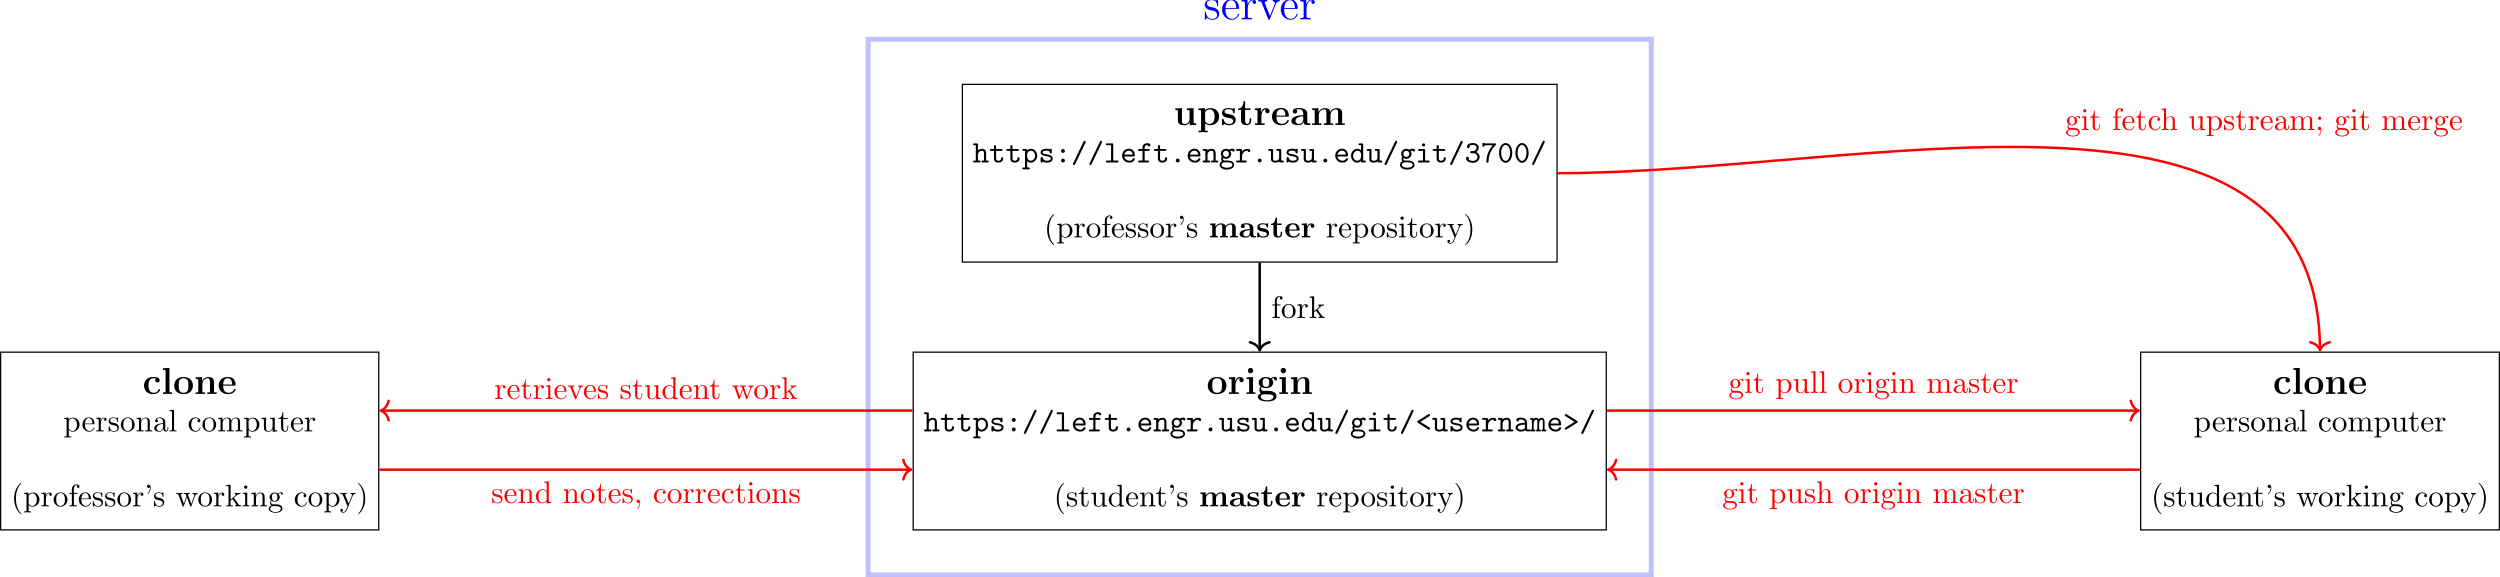 <?xml version='1.0' encoding='UTF-8'?>
<!-- This file was generated by dvisvgm 2.9.1 -->
<svg version='1.1' xmlns='http://www.w3.org/2000/svg' xmlns:xlink='http://www.w3.org/1999/xlink' width='1595.017pt' height='368.409pt' viewBox='-.009 -368.409 1595.017 368.409'>
<defs>
<path id='g0-101' d='M5.495-3.328C5.81-3.328 5.839-3.328 5.839-3.601C5.839-5.05 5.064-6.398 3.328-6.398C1.693-6.398 .43-4.921 .43-3.142C.43-1.248 1.894 .143 3.486 .143C5.193 .143 5.839-1.406 5.839-1.707C5.839-1.793 5.767-1.851 5.681-1.851C5.566-1.851 5.538-1.779 5.509-1.707C5.136-.502 4.175-.172 3.572-.172S1.521-.574 1.521-3.056V-3.328H5.495ZM1.535-3.601C1.65-5.853 2.912-6.111 3.314-6.111C4.849-6.111 4.935-4.089 4.949-3.601H1.535Z'/>
<path id='g0-114' d='M2.396-3.343C2.396-4.734 2.97-6.04 4.074-6.04C4.189-6.04 4.218-6.04 4.275-6.025C4.16-5.968 3.931-5.882 3.931-5.495C3.931-5.079 4.261-4.921 4.49-4.921C4.777-4.921 5.064-5.107 5.064-5.495C5.064-5.925 4.677-6.327 4.06-6.327C2.841-6.327 2.425-5.007 2.338-4.734H2.324V-6.327L.402-6.169V-5.753C1.377-5.753 1.492-5.652 1.492-4.949V-1.062C1.492-.416 1.334-.416 .402-.416V0C.803-.029 1.592-.029 2.023-.029C2.41-.029 3.429-.029 3.759 0V-.416H3.472C2.425-.416 2.396-.574 2.396-1.09V-3.343Z'/>
<path id='g0-115' d='M4.706-6.068C4.706-6.327 4.706-6.398 4.562-6.398C4.447-6.398 4.175-6.083 4.074-5.954C3.63-6.312 3.185-6.398 2.726-6.398C.99-6.398 .473-5.452 .473-4.663C.473-4.505 .473-4.003 1.019-3.5C1.478-3.099 1.965-2.998 2.625-2.869C3.414-2.711 3.601-2.668 3.96-2.381C4.218-2.166 4.404-1.851 4.404-1.449C4.404-.832 4.046-.143 2.783-.143C1.836-.143 1.148-.689 .832-2.123C.775-2.381 .775-2.396 .76-2.41C.732-2.468 .674-2.468 .631-2.468C.473-2.468 .473-2.396 .473-2.138V-.187C.473 .072 .473 .143 .617 .143C.689 .143 .703 .129 .947-.172C1.019-.273 1.019-.301 1.234-.531C1.779 .143 2.554 .143 2.798 .143C4.304 .143 5.05-.689 5.05-1.822C5.05-2.597 4.576-3.056 4.447-3.185C3.931-3.63 3.544-3.716 2.597-3.888C2.166-3.974 1.119-4.175 1.119-5.036C1.119-5.48 1.42-6.14 2.711-6.14C4.275-6.14 4.361-4.806 4.39-4.361C4.404-4.246 4.505-4.246 4.548-4.246C4.706-4.246 4.706-4.318 4.706-4.576V-6.068Z'/>
<path id='g0-118' d='M5.853-4.82C5.982-5.136 6.226-5.753 7.144-5.767V-6.183C6.728-6.155 6.528-6.155 6.083-6.155C5.782-6.155 5.566-6.155 4.906-6.183V-5.767C5.509-5.738 5.581-5.308 5.581-5.15C5.581-5.021 5.552-4.949 5.48-4.777L4.017-1.076L2.41-5.122C2.338-5.322 2.324-5.322 2.324-5.394C2.324-5.767 2.869-5.767 3.127-5.767V-6.183C2.769-6.155 2.023-6.155 1.635-6.155C1.162-6.155 1.133-6.155 .258-6.183V-5.767C1.062-5.767 1.205-5.71 1.377-5.265L3.429-.129C3.5 .072 3.529 .143 3.701 .143C3.802 .143 3.888 .115 3.988-.129L5.853-4.82Z'/>
<path id='g3-97' d='M3.726-.767C3.726-.458 3.726 0 4.762 0H5.24C5.44 0 5.559 0 5.559-.239C5.559-.468 5.43-.468 5.3-.468C4.692-.478 4.692-.608 4.692-.837V-2.979C4.692-3.866 3.985-4.513 2.501-4.513C1.933-4.513 .717-4.473 .717-3.597C.717-3.158 1.066-2.969 1.335-2.969C1.644-2.969 1.963-3.178 1.963-3.597C1.963-3.895 1.773-4.065 1.743-4.085C2.022-4.144 2.341-4.154 2.461-4.154C3.208-4.154 3.557-3.736 3.557-2.979V-2.64C2.849-2.61 .319-2.521 .319-1.076C.319-.12 1.554 .06 2.242 .06C3.039 .06 3.507-.349 3.726-.767ZM3.557-2.331V-1.385C3.557-.428 2.64-.299 2.391-.299C1.883-.299 1.484-.648 1.484-1.086C1.484-2.162 3.059-2.301 3.557-2.331Z'/>
<path id='g3-101' d='M4.603-2.172C4.822-2.172 4.922-2.172 4.922-2.441C4.922-2.75 4.862-3.477 4.364-3.975C3.995-4.334 3.467-4.513 2.78-4.513C1.186-4.513 .319-3.487 .319-2.242C.319-.907 1.315 .06 2.919 .06C4.493 .06 4.922-.996 4.922-1.166C4.922-1.345 4.732-1.345 4.682-1.345C4.513-1.345 4.493-1.295 4.433-1.136C4.224-.658 3.656-.339 3.009-.339C1.604-.339 1.594-1.664 1.594-2.172H4.603ZM1.594-2.501C1.614-2.889 1.624-3.308 1.833-3.636C2.092-4.035 2.491-4.154 2.78-4.154C3.945-4.154 3.965-2.849 3.975-2.501H1.594Z'/>
<path id='g3-109' d='M1.136-3.547V-.468H.448V0C.727-.01 1.325-.03 1.704-.03C2.092-.03 2.68-.01 2.959 0V-.468H2.271V-2.55C2.271-3.636 3.138-4.125 3.756-4.125C4.095-4.125 4.314-3.925 4.314-3.158V-.468H3.626V0C3.905-.01 4.503-.03 4.882-.03C5.27-.03 5.858-.01 6.137 0V-.468H5.45V-2.55C5.45-3.636 6.316-4.125 6.934-4.125C7.273-4.125 7.492-3.925 7.492-3.158V-.468H6.804V0C7.083-.01 7.681-.03 8.06-.03C8.448-.03 9.036-.01 9.315 0V-.468H8.628V-3.049C8.628-4.075 8.12-4.483 7.093-4.483C6.187-4.483 5.669-3.985 5.41-3.527C5.21-4.453 4.294-4.483 3.915-4.483C3.049-4.483 2.481-4.035 2.162-3.407V-4.483L.448-4.403V-3.935C1.066-3.935 1.136-3.935 1.136-3.547Z'/>
<path id='g3-114' d='M2.022-3.357V-4.483L.369-4.403V-3.935C.986-3.935 1.056-3.935 1.056-3.547V-.468H.369V0C.717-.01 1.166-.03 1.624-.03C2.002-.03 2.64-.03 2.999 0V-.468H2.132V-2.212C2.132-2.909 2.381-4.125 3.377-4.125C3.367-4.115 3.188-3.955 3.188-3.666C3.188-3.258 3.507-3.059 3.796-3.059S4.403-3.268 4.403-3.666C4.403-4.194 3.866-4.483 3.347-4.483C2.65-4.483 2.252-3.985 2.022-3.357Z'/>
<path id='g3-115' d='M2.102-2.929C1.733-2.999 1.086-3.108 1.086-3.577C1.086-4.194 2.012-4.194 2.202-4.194C2.949-4.194 3.328-3.905 3.377-3.357C3.387-3.208 3.397-3.158 3.606-3.158C3.846-3.158 3.846-3.208 3.846-3.437V-4.234C3.846-4.423 3.846-4.513 3.666-4.513C3.626-4.513 3.606-4.513 3.218-4.324C2.959-4.453 2.61-4.513 2.212-4.513C1.913-4.513 .379-4.513 .379-3.208C.379-2.809 .578-2.54 .777-2.371C1.176-2.022 1.554-1.963 2.321-1.823C2.68-1.763 3.427-1.634 3.427-1.046C3.427-.299 2.511-.299 2.291-.299C1.235-.299 .976-1.026 .857-1.455C.807-1.594 .757-1.594 .618-1.594C.379-1.594 .379-1.534 .379-1.305V-.219C.379-.03 .379 .06 .558 .06C.628 .06 .648 .06 .857-.09C.867-.09 1.086-.239 1.116-.259C1.574 .06 2.092 .06 2.291 .06C2.6 .06 4.134 .06 4.134-1.395C4.134-1.823 3.935-2.172 3.587-2.451C3.198-2.74 2.879-2.8 2.102-2.929Z'/>
<path id='g3-116' d='M1.026-3.955V-1.225C1.026-.159 1.893 .06 2.6 .06C3.357 .06 3.806-.508 3.806-1.235V-1.763H3.337V-1.255C3.337-.578 3.019-.339 2.74-.339C2.162-.339 2.162-.976 2.162-1.205V-3.955H3.616V-4.423H2.162V-6.326H1.694C1.684-5.33 1.196-4.344 .209-4.314V-3.955H1.026Z'/>
<path id='g4-39' d='M2.052-5.868C2.052-6.466 1.813-6.914 1.385-6.914C1.036-6.914 .857-6.645 .857-6.386S1.026-5.858 1.385-5.858C1.584-5.858 1.724-5.958 1.783-6.017C1.793-6.037 1.803-6.047 1.813-6.047C1.833-6.047 1.833-5.908 1.833-5.868C1.833-5.549 1.763-4.832 1.136-4.214C1.016-4.095 1.016-4.075 1.016-4.045C1.016-3.975 1.066-3.935 1.116-3.935C1.225-3.935 2.052-4.692 2.052-5.868Z'/>
<path id='g4-40' d='M3.298 2.391C3.298 2.361 3.298 2.341 3.128 2.172C1.883 .917 1.564-.966 1.564-2.491C1.564-4.224 1.943-5.958 3.168-7.203C3.298-7.323 3.298-7.342 3.298-7.372C3.298-7.442 3.258-7.472 3.198-7.472C3.098-7.472 2.202-6.795 1.614-5.529C1.106-4.433 .986-3.328 .986-2.491C.986-1.714 1.096-.508 1.644 .618C2.242 1.843 3.098 2.491 3.198 2.491C3.258 2.491 3.298 2.461 3.298 2.391Z'/>
<path id='g4-41' d='M2.879-2.491C2.879-3.268 2.77-4.473 2.222-5.599C1.624-6.824 .767-7.472 .667-7.472C.608-7.472 .568-7.432 .568-7.372C.568-7.342 .568-7.323 .757-7.143C1.733-6.157 2.301-4.573 2.301-2.491C2.301-.787 1.933 .966 .697 2.222C.568 2.341 .568 2.361 .568 2.391C.568 2.451 .608 2.491 .667 2.491C.767 2.491 1.664 1.813 2.252 .548C2.76-.548 2.879-1.654 2.879-2.491Z'/>
<path id='g4-44' d='M2.022-.01C2.022-.648 1.783-1.056 1.385-1.056C1.036-1.056 .857-.787 .857-.528S1.026 0 1.385 0C1.544 0 1.664-.06 1.763-.139L1.783-.159C1.793-.159 1.803-.149 1.803-.01C1.803 .628 1.524 1.235 1.086 1.704C1.026 1.763 1.016 1.773 1.016 1.813C1.016 1.883 1.066 1.923 1.116 1.923C1.235 1.923 2.022 1.136 2.022-.01Z'/>
<path id='g4-59' d='M1.913-3.766C1.913-4.055 1.674-4.294 1.385-4.294S.857-4.055 .857-3.766S1.096-3.238 1.385-3.238S1.913-3.477 1.913-3.766ZM1.724-.11C1.724 .169 1.724 .946 1.086 1.684C1.016 1.763 1.016 1.783 1.016 1.813C1.016 1.883 1.066 1.923 1.116 1.923C1.225 1.923 1.943 1.126 1.943-.03C1.943-.319 1.923-1.056 1.385-1.056C1.036-1.056 .857-.787 .857-.528S1.026 0 1.385 0C1.435 0 1.455 0 1.465-.01C1.534-.02 1.644-.04 1.724-.11Z'/>
<path id='g4-97' d='M3.318-.757C3.357-.359 3.626 .06 4.095 .06C4.304 .06 4.912-.08 4.912-.887V-1.445H4.663V-.887C4.663-.309 4.413-.249 4.304-.249C3.975-.249 3.935-.697 3.935-.747V-2.74C3.935-3.158 3.935-3.547 3.577-3.915C3.188-4.304 2.69-4.463 2.212-4.463C1.395-4.463 .707-3.995 .707-3.337C.707-3.039 .907-2.869 1.166-2.869C1.445-2.869 1.624-3.068 1.624-3.328C1.624-3.447 1.574-3.776 1.116-3.786C1.385-4.134 1.873-4.244 2.192-4.244C2.68-4.244 3.248-3.856 3.248-2.969V-2.6C2.74-2.57 2.042-2.54 1.415-2.242C.667-1.903 .418-1.385 .418-.946C.418-.139 1.385 .11 2.012 .11C2.67 .11 3.128-.289 3.318-.757ZM3.248-2.391V-1.395C3.248-.448 2.531-.11 2.082-.11C1.594-.11 1.186-.458 1.186-.956C1.186-1.504 1.604-2.331 3.248-2.391Z'/>
<path id='g4-99' d='M1.166-2.172C1.166-3.796 1.983-4.214 2.511-4.214C2.6-4.214 3.228-4.204 3.577-3.846C3.168-3.816 3.108-3.517 3.108-3.387C3.108-3.128 3.288-2.929 3.567-2.929C3.826-2.929 4.025-3.098 4.025-3.397C4.025-4.075 3.268-4.463 2.501-4.463C1.255-4.463 .339-3.387 .339-2.152C.339-.877 1.325 .11 2.481 .11C3.816 .11 4.134-1.086 4.134-1.186S4.035-1.285 4.005-1.285C3.915-1.285 3.895-1.245 3.875-1.186C3.587-.259 2.939-.139 2.57-.139C2.042-.139 1.166-.568 1.166-2.172Z'/>
<path id='g4-100' d='M3.786-.548V.11L5.25 0V-.309C4.553-.309 4.473-.379 4.473-.867V-6.914L3.039-6.804V-6.496C3.736-6.496 3.816-6.426 3.816-5.938V-3.786C3.527-4.144 3.098-4.403 2.56-4.403C1.385-4.403 .339-3.427 .339-2.142C.339-.877 1.315 .11 2.451 .11C3.088 .11 3.537-.229 3.786-.548ZM3.786-3.218V-1.176C3.786-.996 3.786-.976 3.676-.807C3.377-.329 2.929-.11 2.501-.11C2.052-.11 1.694-.369 1.455-.747C1.196-1.156 1.166-1.724 1.166-2.132C1.166-2.501 1.186-3.098 1.474-3.547C1.684-3.856 2.062-4.184 2.6-4.184C2.949-4.184 3.367-4.035 3.676-3.587C3.786-3.417 3.786-3.397 3.786-3.218Z'/>
<path id='g4-101' d='M1.116-2.511C1.176-3.995 2.012-4.244 2.351-4.244C3.377-4.244 3.477-2.899 3.477-2.511H1.116ZM1.106-2.301H3.885C4.105-2.301 4.134-2.301 4.134-2.511C4.134-3.497 3.597-4.463 2.351-4.463C1.196-4.463 .279-3.437 .279-2.192C.279-.857 1.325 .11 2.471 .11C3.686 .11 4.134-.996 4.134-1.186C4.134-1.285 4.055-1.305 4.005-1.305C3.915-1.305 3.895-1.245 3.875-1.166C3.527-.139 2.63-.139 2.531-.139C2.032-.139 1.634-.438 1.405-.807C1.106-1.285 1.106-1.943 1.106-2.301Z'/>
<path id='g4-102' d='M1.743-4.294V-5.45C1.743-6.326 2.222-6.804 2.66-6.804C2.69-6.804 2.839-6.804 2.989-6.735C2.869-6.695 2.69-6.565 2.69-6.316C2.69-6.087 2.849-5.888 3.118-5.888C3.407-5.888 3.557-6.087 3.557-6.326C3.557-6.695 3.188-7.024 2.66-7.024C1.963-7.024 1.116-6.496 1.116-5.44V-4.294H.329V-3.985H1.116V-.757C1.116-.309 1.006-.309 .339-.309V0C.727-.01 1.196-.03 1.474-.03C1.873-.03 2.341-.03 2.74 0V-.309H2.531C1.793-.309 1.773-.418 1.773-.777V-3.985H2.909V-4.294H1.743Z'/>
<path id='g4-103' d='M2.212-1.714C1.345-1.714 1.345-2.71 1.345-2.939C1.345-3.208 1.355-3.527 1.504-3.776C1.584-3.895 1.813-4.174 2.212-4.174C3.078-4.174 3.078-3.178 3.078-2.949C3.078-2.68 3.068-2.361 2.919-2.112C2.839-1.993 2.61-1.714 2.212-1.714ZM1.056-1.325C1.056-1.365 1.056-1.594 1.225-1.793C1.614-1.514 2.022-1.484 2.212-1.484C3.138-1.484 3.826-2.172 3.826-2.939C3.826-3.308 3.666-3.676 3.417-3.905C3.776-4.244 4.134-4.294 4.314-4.294C4.334-4.294 4.384-4.294 4.413-4.284C4.304-4.244 4.254-4.134 4.254-4.015C4.254-3.846 4.384-3.726 4.543-3.726C4.643-3.726 4.832-3.796 4.832-4.025C4.832-4.194 4.712-4.513 4.324-4.513C4.125-4.513 3.686-4.453 3.268-4.045C2.849-4.374 2.431-4.403 2.212-4.403C1.285-4.403 .598-3.716 .598-2.949C.598-2.511 .817-2.132 1.066-1.923C.936-1.773 .757-1.445 .757-1.096C.757-.787 .887-.408 1.196-.209C.598-.04 .279 .389 .279 .787C.279 1.504 1.265 2.052 2.481 2.052C3.656 2.052 4.692 1.544 4.692 .767C4.692 .418 4.553-.09 4.045-.369C3.517-.648 2.939-.648 2.331-.648C2.082-.648 1.654-.648 1.584-.658C1.265-.697 1.056-1.006 1.056-1.325ZM2.491 1.823C1.484 1.823 .797 1.315 .797 .787C.797 .329 1.176-.04 1.614-.07H2.202C3.059-.07 4.174-.07 4.174 .787C4.174 1.325 3.467 1.823 2.491 1.823Z'/>
<path id='g4-104' d='M1.096-.757C1.096-.309 .986-.309 .319-.309V0C.667-.01 1.176-.03 1.445-.03C1.704-.03 2.222-.01 2.56 0V-.309C1.893-.309 1.783-.309 1.783-.757V-2.59C1.783-3.626 2.491-4.184 3.128-4.184C3.756-4.184 3.866-3.646 3.866-3.078V-.757C3.866-.309 3.756-.309 3.088-.309V0C3.437-.01 3.945-.03 4.214-.03C4.473-.03 4.991-.01 5.33 0V-.309C4.812-.309 4.563-.309 4.553-.608V-2.511C4.553-3.367 4.553-3.676 4.244-4.035C4.105-4.204 3.776-4.403 3.198-4.403C2.361-4.403 1.923-3.806 1.753-3.427V-6.914L.319-6.804V-6.496C1.016-6.496 1.096-6.426 1.096-5.938V-.757Z'/>
<path id='g4-105' d='M1.763-4.403L.369-4.294V-3.985C1.016-3.985 1.106-3.925 1.106-3.437V-.757C1.106-.309 .996-.309 .329-.309V0C.648-.01 1.186-.03 1.425-.03C1.773-.03 2.122-.01 2.461 0V-.309C1.803-.309 1.763-.359 1.763-.747V-4.403ZM1.803-6.137C1.803-6.456 1.554-6.665 1.275-6.665C.966-6.665 .747-6.396 .747-6.137C.747-5.868 .966-5.609 1.275-5.609C1.554-5.609 1.803-5.818 1.803-6.137Z'/>
<path id='g4-107' d='M1.056-.757C1.056-.309 .946-.309 .279-.309V0C.608-.01 1.076-.03 1.365-.03C1.664-.03 2.062-.02 2.461 0V-.309C1.793-.309 1.684-.309 1.684-.757V-1.783L2.321-2.331C3.088-1.275 3.507-.717 3.507-.538C3.507-.349 3.337-.309 3.148-.309V0C3.427-.01 4.015-.03 4.224-.03C4.513-.03 4.802-.02 5.091 0V-.309C4.722-.309 4.503-.309 4.125-.837L2.859-2.62C2.849-2.64 2.8-2.7 2.8-2.73C2.8-2.77 3.507-3.367 3.606-3.447C4.234-3.955 4.653-3.975 4.862-3.985V-4.294C4.573-4.264 4.443-4.264 4.164-4.264C3.806-4.264 3.188-4.284 3.049-4.294V-3.985C3.238-3.975 3.337-3.866 3.337-3.736C3.337-3.537 3.198-3.417 3.118-3.347L1.714-2.132V-6.914L.279-6.804V-6.496C.976-6.496 1.056-6.426 1.056-5.938V-.757Z'/>
<path id='g4-108' d='M1.763-6.914L.329-6.804V-6.496C1.026-6.496 1.106-6.426 1.106-5.938V-.757C1.106-.309 .996-.309 .329-.309V0C.658-.01 1.186-.03 1.435-.03S2.172-.01 2.54 0V-.309C1.873-.309 1.763-.309 1.763-.757V-6.914Z'/>
<path id='g4-109' d='M1.096-3.427V-.757C1.096-.309 .986-.309 .319-.309V0C.667-.01 1.176-.03 1.445-.03C1.704-.03 2.222-.01 2.56 0V-.309C1.893-.309 1.783-.309 1.783-.757V-2.59C1.783-3.626 2.491-4.184 3.128-4.184C3.756-4.184 3.866-3.646 3.866-3.078V-.757C3.866-.309 3.756-.309 3.088-.309V0C3.437-.01 3.945-.03 4.214-.03C4.473-.03 4.991-.01 5.33 0V-.309C4.663-.309 4.553-.309 4.553-.757V-2.59C4.553-3.626 5.26-4.184 5.898-4.184C6.526-4.184 6.635-3.646 6.635-3.078V-.757C6.635-.309 6.526-.309 5.858-.309V0C6.207-.01 6.715-.03 6.984-.03C7.243-.03 7.761-.01 8.1 0V-.309C7.582-.309 7.333-.309 7.323-.608V-2.511C7.323-3.367 7.323-3.676 7.014-4.035C6.874-4.204 6.545-4.403 5.968-4.403C5.131-4.403 4.692-3.806 4.523-3.427C4.384-4.294 3.646-4.403 3.198-4.403C2.471-4.403 2.002-3.975 1.724-3.357V-4.403L.319-4.294V-3.985C1.016-3.985 1.096-3.915 1.096-3.427Z'/>
<path id='g4-110' d='M1.096-3.427V-.757C1.096-.309 .986-.309 .319-.309V0C.667-.01 1.176-.03 1.445-.03C1.704-.03 2.222-.01 2.56 0V-.309C1.893-.309 1.783-.309 1.783-.757V-2.59C1.783-3.626 2.491-4.184 3.128-4.184C3.756-4.184 3.866-3.646 3.866-3.078V-.757C3.866-.309 3.756-.309 3.088-.309V0C3.437-.01 3.945-.03 4.214-.03C4.473-.03 4.991-.01 5.33 0V-.309C4.812-.309 4.563-.309 4.553-.608V-2.511C4.553-3.367 4.553-3.676 4.244-4.035C4.105-4.204 3.776-4.403 3.198-4.403C2.471-4.403 2.002-3.975 1.724-3.357V-4.403L.319-4.294V-3.985C1.016-3.985 1.096-3.915 1.096-3.427Z'/>
<path id='g4-111' d='M4.692-2.132C4.692-3.407 3.696-4.463 2.491-4.463C1.245-4.463 .279-3.377 .279-2.132C.279-.847 1.315 .11 2.481 .11C3.686 .11 4.692-.867 4.692-2.132ZM2.491-.139C2.062-.139 1.624-.349 1.355-.807C1.106-1.245 1.106-1.853 1.106-2.212C1.106-2.6 1.106-3.138 1.345-3.577C1.614-4.035 2.082-4.244 2.481-4.244C2.919-4.244 3.347-4.025 3.606-3.597S3.866-2.59 3.866-2.212C3.866-1.853 3.866-1.315 3.646-.877C3.427-.428 2.989-.139 2.491-.139Z'/>
<path id='g4-112' d='M1.714-3.746V-4.403L.279-4.294V-3.985C.986-3.985 1.056-3.925 1.056-3.487V1.176C1.056 1.624 .946 1.624 .279 1.624V1.933C.618 1.923 1.136 1.903 1.395 1.903C1.664 1.903 2.172 1.923 2.521 1.933V1.624C1.853 1.624 1.743 1.624 1.743 1.176V-.498V-.588C1.793-.428 2.212 .11 2.969 .11C4.154 .11 5.191-.867 5.191-2.152C5.191-3.417 4.224-4.403 3.108-4.403C2.331-4.403 1.913-3.965 1.714-3.746ZM1.743-1.136V-3.357C2.032-3.866 2.521-4.154 3.029-4.154C3.756-4.154 4.364-3.278 4.364-2.152C4.364-.946 3.666-.11 2.929-.11C2.531-.11 2.152-.309 1.883-.717C1.743-.927 1.743-.936 1.743-1.136Z'/>
<path id='g4-114' d='M1.664-3.308V-4.403L.279-4.294V-3.985C.976-3.985 1.056-3.915 1.056-3.427V-.757C1.056-.309 .946-.309 .279-.309V0C.667-.01 1.136-.03 1.415-.03C1.813-.03 2.281-.03 2.68 0V-.309H2.471C1.733-.309 1.714-.418 1.714-.777V-2.311C1.714-3.298 2.132-4.184 2.889-4.184C2.959-4.184 2.979-4.184 2.999-4.174C2.969-4.164 2.77-4.045 2.77-3.786C2.77-3.507 2.979-3.357 3.198-3.357C3.377-3.357 3.626-3.477 3.626-3.796S3.318-4.403 2.889-4.403C2.162-4.403 1.803-3.736 1.664-3.308Z'/>
<path id='g4-115' d='M2.072-1.933C2.291-1.893 3.108-1.733 3.108-1.016C3.108-.508 2.76-.11 1.983-.11C1.146-.11 .787-.677 .598-1.524C.568-1.654 .558-1.694 .458-1.694C.329-1.694 .329-1.624 .329-1.445V-.13C.329 .04 .329 .11 .438 .11C.488 .11 .498 .1 .687-.09C.707-.11 .707-.13 .887-.319C1.325 .1 1.773 .11 1.983 .11C3.128 .11 3.587-.558 3.587-1.275C3.587-1.803 3.288-2.102 3.168-2.222C2.839-2.54 2.451-2.62 2.032-2.7C1.474-2.809 .807-2.939 .807-3.517C.807-3.866 1.066-4.274 1.923-4.274C3.019-4.274 3.068-3.377 3.088-3.068C3.098-2.979 3.188-2.979 3.208-2.979C3.337-2.979 3.337-3.029 3.337-3.218V-4.224C3.337-4.394 3.337-4.463 3.228-4.463C3.178-4.463 3.158-4.463 3.029-4.344C2.999-4.304 2.899-4.214 2.859-4.184C2.481-4.463 2.072-4.463 1.923-4.463C.707-4.463 .329-3.796 .329-3.238C.329-2.889 .488-2.61 .757-2.391C1.076-2.132 1.355-2.072 2.072-1.933Z'/>
<path id='g4-116' d='M1.724-3.985H3.148V-4.294H1.724V-6.127H1.474C1.465-5.31 1.166-4.244 .189-4.204V-3.985H1.036V-1.235C1.036-.01 1.963 .11 2.321 .11C3.029 .11 3.308-.598 3.308-1.235V-1.803H3.059V-1.255C3.059-.518 2.76-.139 2.391-.139C1.724-.139 1.724-1.046 1.724-1.215V-3.985Z'/>
<path id='g4-117' d='M3.895-.787V.11L5.33 0V-.309C4.633-.309 4.553-.379 4.553-.867V-4.403L3.088-4.294V-3.985C3.786-3.985 3.866-3.915 3.866-3.427V-1.654C3.866-.787 3.387-.11 2.66-.11C1.823-.11 1.783-.578 1.783-1.096V-4.403L.319-4.294V-3.985C1.096-3.985 1.096-3.955 1.096-3.068V-1.574C1.096-.797 1.096 .11 2.61 .11C3.168 .11 3.606-.169 3.895-.787Z'/>
<path id='g4-118' d='M4.144-3.318C4.234-3.547 4.403-3.975 5.061-3.985V-4.294C4.832-4.274 4.543-4.264 4.314-4.264C4.075-4.264 3.616-4.284 3.447-4.294V-3.985C3.816-3.975 3.925-3.746 3.925-3.557C3.925-3.467 3.905-3.427 3.866-3.318L2.849-.777L1.733-3.557C1.674-3.686 1.674-3.706 1.674-3.726C1.674-3.985 2.062-3.985 2.242-3.985V-4.294C1.943-4.284 1.385-4.264 1.156-4.264C.887-4.264 .488-4.274 .189-4.294V-3.985C.817-3.985 .857-3.925 .986-3.616L2.421-.08C2.481 .06 2.501 .11 2.63 .11S2.8 .02 2.839-.08L4.144-3.318Z'/>
<path id='g4-119' d='M6.167-3.347C6.346-3.846 6.655-3.975 7.004-3.985V-4.294C6.785-4.274 6.496-4.264 6.276-4.264C5.988-4.264 5.539-4.284 5.35-4.294V-3.985C5.709-3.975 5.928-3.796 5.928-3.507C5.928-3.447 5.928-3.427 5.878-3.298L4.971-.747L3.985-3.527C3.945-3.646 3.935-3.666 3.935-3.716C3.935-3.985 4.324-3.985 4.523-3.985V-4.294C4.234-4.284 3.726-4.264 3.487-4.264C3.188-4.264 2.899-4.274 2.6-4.294V-3.985C2.969-3.985 3.128-3.965 3.228-3.836C3.278-3.776 3.387-3.477 3.457-3.288L2.6-.877L1.654-3.537C1.604-3.656 1.604-3.676 1.604-3.716C1.604-3.985 1.993-3.985 2.192-3.985V-4.294C1.893-4.284 1.335-4.264 1.106-4.264C1.066-4.264 .538-4.274 .179-4.294V-3.985C.677-3.985 .797-3.955 .917-3.636L2.172-.11C2.222 .03 2.252 .11 2.381 .11S2.531 .05 2.58-.09L3.587-2.909L4.603-.08C4.643 .03 4.672 .11 4.802 .11S4.961 .02 5.001-.08L6.167-3.347Z'/>
<path id='g4-121' d='M4.134-3.347C4.394-3.975 4.902-3.985 5.061-3.985V-4.294C4.832-4.274 4.543-4.264 4.314-4.264C4.134-4.264 3.666-4.284 3.447-4.294V-3.985C3.756-3.975 3.915-3.806 3.915-3.557C3.915-3.457 3.905-3.437 3.856-3.318L2.849-.867L1.743-3.547C1.704-3.646 1.684-3.686 1.684-3.726C1.684-3.985 2.052-3.985 2.242-3.985V-4.294C1.983-4.284 1.325-4.264 1.156-4.264C.887-4.264 .488-4.274 .189-4.294V-3.985C.667-3.985 .857-3.985 .996-3.636L2.491 0C2.441 .13 2.301 .458 2.242 .588C2.022 1.136 1.743 1.823 1.106 1.823C1.056 1.823 .827 1.823 .638 1.644C.946 1.604 1.026 1.385 1.026 1.225C1.026 .966 .837 .807 .608 .807C.408 .807 .189 .936 .189 1.235C.189 1.684 .608 2.042 1.106 2.042C1.733 2.042 2.142 1.474 2.381 .907L4.134-3.347Z'/>
<path id='g1-46' d='M3.238-.618C3.238-.986 2.939-1.245 2.62-1.245C2.242-1.245 1.993-.936 1.993-.628C1.993-.259 2.291 0 2.61 0C2.989 0 3.238-.309 3.238-.618Z'/>
<path id='g1-47' d='M4.563-6.326C4.633-6.486 4.643-6.486 4.643-6.565C4.643-6.745 4.493-6.914 4.294-6.914C4.075-6.914 4.005-6.765 3.945-6.635L.658 .239C.588 .399 .578 .399 .578 .478C.578 .658 .727 .827 .927 .827C1.146 .827 1.215 .677 1.275 .548L4.563-6.326Z'/>
<path id='g1-48' d='M4.722-3.039C4.722-4.892 3.706-6.197 2.61-6.197C1.494-6.197 .498-4.862 .498-3.049C.498-1.196 1.514 .11 2.61 .11C3.726 .11 4.722-1.225 4.722-3.039ZM2.61-.498C1.833-.498 1.186-1.674 1.186-3.148C1.186-4.603 1.873-5.589 2.61-5.589C3.337-5.589 4.035-4.613 4.035-3.148C4.035-1.674 3.387-.498 2.61-.498Z'/>
<path id='g1-51' d='M3.656-3.328C4.214-3.686 4.493-4.254 4.493-4.792C4.493-5.529 3.766-6.197 2.62-6.197C1.425-6.197 .727-5.719 .727-5.031C.727-4.702 .976-4.563 1.176-4.563C1.385-4.563 1.614-4.732 1.614-5.011C1.614-5.151 1.554-5.25 1.524-5.28C1.833-5.589 2.54-5.589 2.63-5.589C3.308-5.589 3.806-5.23 3.806-4.782C3.806-4.483 3.656-4.134 3.387-3.915C3.068-3.656 2.819-3.636 2.461-3.616C1.893-3.577 1.743-3.577 1.743-3.288C1.743-2.979 1.983-2.979 2.142-2.979H2.6C3.587-2.979 4.095-2.311 4.095-1.733C4.095-1.126 3.537-.498 2.63-.498C2.232-.498 1.465-.608 1.205-1.076C1.255-1.126 1.325-1.186 1.325-1.385C1.325-1.624 1.136-1.823 .887-1.823C.658-1.823 .438-1.674 .438-1.355C.438-.468 1.405 .11 2.63 .11C3.935 .11 4.782-.807 4.782-1.733C4.782-2.441 4.314-3.029 3.656-3.328Z'/>
<path id='g1-55' d='M3.756-5.479C2.032-3.646 1.694-1.455 1.694-.359C1.694-.219 1.694 .11 2.042 .11C2.212 .11 2.381 0 2.381-.289C2.431-3.118 3.955-4.852 4.563-5.44C4.762-5.619 4.782-5.639 4.782-5.778C4.782-6.087 4.543-6.087 4.384-6.087H1.096C1.036-6.247 .857-6.247 .777-6.247C.438-6.247 .438-6.027 .438-5.838V-5.42C.438-5.23 .438-5.011 .777-5.011C1.126-5.011 1.126-5.2 1.126-5.479H3.756Z'/>
<path id='g1-58' d='M3.238-3.666C3.238-4.035 2.939-4.294 2.62-4.294C2.242-4.294 1.993-3.985 1.993-3.676C1.993-3.308 2.291-3.049 2.61-3.049C2.989-3.049 3.238-3.357 3.238-3.666ZM3.238-.618C3.238-.986 2.939-1.245 2.62-1.245C2.242-1.245 1.993-.936 1.993-.628C1.993-.259 2.291 0 2.61 0C2.989 0 3.238-.309 3.238-.618Z'/>
<path id='g1-60' d='M4.423-4.852C4.533-4.922 4.663-5.001 4.663-5.191C4.663-5.42 4.473-5.539 4.314-5.539C4.224-5.539 4.194-5.529 4.055-5.44L.777-3.377C.687-3.318 .558-3.238 .558-3.049C.558-2.919 .638-2.809 .737-2.74L4.055-.658C4.194-.568 4.224-.558 4.314-.558C4.473-.558 4.663-.677 4.663-.907C4.663-1.096 4.533-1.176 4.423-1.245L1.564-3.049L4.423-4.852Z'/>
<path id='g1-62' d='M4.443-2.72C4.533-2.78 4.663-2.859 4.663-3.049C4.663-3.178 4.583-3.288 4.483-3.357L1.166-5.44C1.026-5.529 .996-5.539 .907-5.539C.747-5.539 .558-5.42 .558-5.191C.558-5.001 .687-4.922 .797-4.852L3.656-3.049L.797-1.245C.687-1.176 .558-1.096 .558-.907C.558-.677 .747-.558 .907-.558C.996-.558 1.026-.568 1.166-.658L4.443-2.72Z'/>
<path id='g1-97' d='M3.646-.319C3.866-.01 4.344 0 4.722 0C5.001 0 5.22 0 5.22-.309C5.22-.608 4.971-.608 4.822-.608C4.403-.608 4.304-.658 4.224-.687V-2.839C4.224-3.547 3.686-4.384 2.252-4.384C1.823-4.384 .807-4.384 .807-3.656C.807-3.357 1.016-3.198 1.255-3.198C1.405-3.198 1.684-3.288 1.694-3.656C1.694-3.736 1.704-3.746 1.903-3.766C2.042-3.776 2.172-3.776 2.262-3.776C3.019-3.776 3.537-3.467 3.537-2.76C1.773-2.73 .548-2.232 .548-1.275C.548-.588 1.176 .06 2.192 .06C2.56 .06 3.178-.01 3.646-.319ZM3.537-2.172V-1.335C3.537-1.106 3.537-.897 3.148-.717C2.79-.548 2.341-.548 2.262-.548C1.644-.548 1.235-.887 1.235-1.275C1.235-1.763 2.092-2.132 3.537-2.172Z'/>
<path id='g1-100' d='M3.567-.498C3.567-.139 3.567 0 3.965 0H4.692C4.852 0 5.101 0 5.101-.309C5.101-.608 4.842-.608 4.702-.608H4.254V-5.679C4.254-5.988 4.194-6.087 3.856-6.087H3.128C2.969-6.087 2.72-6.087 2.72-5.778C2.72-5.479 2.979-5.479 3.118-5.479H3.567V-3.905C3.238-4.194 2.829-4.354 2.401-4.354C1.315-4.354 .359-3.407 .359-2.142C.359-.907 1.255 .06 2.311 .06C2.869 .06 3.288-.209 3.567-.498ZM3.567-2.64V-1.933C3.567-1.375 3.118-.548 2.351-.548C1.644-.548 1.046-1.255 1.046-2.142C1.046-3.098 1.743-3.746 2.441-3.746C3.078-3.746 3.567-3.188 3.567-2.64Z'/>
<path id='g1-101' d='M4.224-1.903C4.433-1.903 4.623-1.903 4.623-2.271C4.623-3.407 3.985-4.384 2.69-4.384C1.504-4.384 .548-3.387 .548-2.162C.548-.946 1.554 .06 2.839 .06C4.154 .06 4.623-.837 4.623-1.086C4.623-1.365 4.334-1.365 4.274-1.365C4.095-1.365 4.015-1.335 3.945-1.146C3.726-.638 3.188-.548 2.909-.548C2.162-.548 1.415-1.046 1.255-1.903H4.224ZM1.265-2.501C1.405-3.228 1.993-3.776 2.69-3.776C3.208-3.776 3.826-3.527 3.915-2.501H1.265Z'/>
<path id='g1-102' d='M2.521-3.686H3.736C3.885-3.686 4.134-3.686 4.134-3.985C4.134-4.294 3.895-4.294 3.736-4.294H2.521V-4.762C2.521-5.539 3.188-5.539 3.487-5.539C3.487-5.499 3.577-5.111 3.925-5.111C4.125-5.111 4.354-5.27 4.354-5.549C4.354-6.147 3.557-6.147 3.397-6.147C2.6-6.147 1.833-5.689 1.833-4.822V-4.294H.837C.677-4.294 .428-4.294 .428-3.985C.428-3.686 .677-3.686 .827-3.686H1.833V-.608H.827C.677-.608 .418-.608 .418-.309C.418 0 .677 0 .827 0H3.527C3.676 0 3.935 0 3.935-.299C3.935-.608 3.676-.608 3.527-.608H2.521V-3.686Z'/>
<path id='g1-103' d='M2.321-1.753C1.783-1.753 1.365-2.222 1.365-2.75C1.365-3.318 1.803-3.756 2.321-3.756C2.859-3.756 3.278-3.288 3.278-2.76C3.278-2.192 2.839-1.753 2.321-1.753ZM1.425-1.405C1.455-1.385 1.833-1.156 2.321-1.156C3.238-1.156 3.965-1.873 3.965-2.76C3.965-3.059 3.875-3.347 3.706-3.626C3.915-3.746 4.154-3.786 4.284-3.796C4.344-3.527 4.573-3.457 4.672-3.457C4.842-3.457 5.071-3.577 5.071-3.866C5.071-4.095 4.882-4.403 4.344-4.403C4.234-4.403 3.746-4.394 3.288-4.055C3.128-4.164 2.78-4.354 2.321-4.354C1.385-4.354 .677-3.606 .677-2.76C.677-2.331 .847-2.002 .996-1.813C.887-1.654 .797-1.435 .797-1.136C.797-.787 .936-.538 1.026-.418C.289 .03 .289 .707 .289 .817C.289 1.674 1.335 2.281 2.61 2.281S4.932 1.664 4.932 .817C4.932 .448 4.752-.05 4.244-.319C4.115-.389 3.696-.608 2.8-.608H2.102C2.022-.608 1.893-.608 1.813-.628C1.664-.628 1.604-.628 1.484-.767C1.375-.907 1.365-1.106 1.365-1.126C1.365-1.166 1.385-1.305 1.425-1.405ZM2.61 1.684C1.614 1.684 .867 1.255 .867 .817C.867 .638 .956 .319 1.275 .12C1.524-.04 1.614-.04 2.341-.04C3.228-.04 4.354-.04 4.354 .817C4.354 1.255 3.606 1.684 2.61 1.684Z'/>
<path id='g1-104' d='M4.254-2.919C4.254-3.925 3.746-4.354 2.959-4.354C2.291-4.354 1.843-4.015 1.654-3.826V-5.679C1.654-5.988 1.594-6.087 1.255-6.087H.528C.369-6.087 .12-6.087 .12-5.778C.12-5.479 .379-5.479 .518-5.479H.966V-.608H.528C.369-.608 .12-.608 .12-.299C.12 0 .379 0 .518 0H2.102C2.242 0 2.501 0 2.501-.299C2.501-.608 2.252-.608 2.092-.608H1.654V-2.371C1.654-3.367 2.391-3.746 2.899-3.746C3.427-3.746 3.567-3.467 3.567-2.869V-.608H3.178C3.019-.608 2.77-.608 2.77-.299C2.77 0 3.039 0 3.178 0H4.702C4.842 0 5.101 0 5.101-.299C5.101-.608 4.852-.608 4.692-.608H4.254V-2.919Z'/>
<path id='g1-105' d='M3.078-3.885C3.078-4.194 3.019-4.294 2.68-4.294H1.265C1.116-4.294 .857-4.294 .857-3.995C.857-3.686 1.116-3.686 1.265-3.686H2.391V-.608H1.186C1.026-.608 .777-.608 .777-.299C.777 0 1.036 0 1.186 0H4.125C4.274 0 4.533 0 4.533-.299C4.533-.608 4.274-.608 4.125-.608H3.078V-3.885ZM3.078-5.599C3.078-5.878 2.859-6.097 2.58-6.097S2.082-5.878 2.082-5.599S2.301-5.101 2.58-5.101S3.078-5.32 3.078-5.599Z'/>
<path id='g1-108' d='M2.959-5.679C2.959-5.988 2.899-6.087 2.56-6.087H.986C.827-6.087 .578-6.087 .578-5.778C.578-5.479 .837-5.479 .976-5.479H2.271V-.608H.986C.827-.608 .578-.608 .578-.299C.578 0 .837 0 .976 0H4.254C4.403 0 4.653 0 4.653-.299C4.653-.608 4.413-.608 4.254-.608H2.959V-5.679Z'/>
<path id='g1-109' d='M1.086-3.995C1.066-4.294 .867-4.294 .687-4.294H.369C.219-4.294-.04-4.294-.04-3.995C-.04-3.686 .169-3.686 .528-3.686V-.608C.169-.608-.04-.608-.04-.299C-.04 0 .229 0 .369 0H1.245C1.395 0 1.654 0 1.654-.299C1.654-.608 1.445-.608 1.086-.608V-2.391C1.086-3.278 1.494-3.746 1.903-3.746C2.132-3.746 2.271-3.577 2.271-2.929V-.608C2.082-.608 1.833-.608 1.833-.299C1.833 0 2.102 0 2.242 0H2.989C3.138 0 3.397 0 3.397-.299C3.397-.608 3.188-.608 2.829-.608V-2.391C2.829-3.278 3.238-3.746 3.646-3.746C3.875-3.746 4.015-3.577 4.015-2.929V-.608C3.826-.608 3.577-.608 3.577-.299C3.577 0 3.846 0 3.985 0H4.732C4.882 0 5.141 0 5.141-.299C5.141-.608 4.932-.608 4.573-.608V-3.019C4.573-3.218 4.573-4.354 3.686-4.354C3.387-4.354 2.979-4.224 2.7-3.836C2.55-4.174 2.271-4.354 1.943-4.354C1.624-4.354 1.325-4.214 1.086-3.995Z'/>
<path id='g1-110' d='M1.654-3.826C1.654-4.144 1.654-4.294 1.255-4.294H.528C.369-4.294 .12-4.294 .12-3.985C.12-3.686 .379-3.686 .518-3.686H.966V-.608H.528C.369-.608 .12-.608 .12-.299C.12 0 .379 0 .518 0H2.102C2.242 0 2.501 0 2.501-.299C2.501-.608 2.252-.608 2.092-.608H1.654V-2.371C1.654-3.367 2.391-3.746 2.899-3.746C3.427-3.746 3.567-3.467 3.567-2.869V-.608H3.178C3.019-.608 2.77-.608 2.77-.299C2.77 0 3.039 0 3.178 0H4.702C4.842 0 5.101 0 5.101-.299C5.101-.608 4.852-.608 4.692-.608H4.254V-2.919C4.254-3.925 3.746-4.354 2.959-4.354C2.291-4.354 1.843-4.015 1.654-3.826Z'/>
<path id='g1-112' d='M1.654-2.63C1.654-3.218 2.232-3.746 2.859-3.746C3.597-3.746 4.174-3.019 4.174-2.152C4.174-1.196 3.477-.548 2.78-.548C2.002-.548 1.654-1.425 1.654-1.903V-2.63ZM1.654-.448C2.062-.03 2.491 .06 2.809 .06C3.895 .06 4.862-.887 4.862-2.152C4.862-3.377 3.975-4.354 2.919-4.354C2.441-4.354 1.993-4.174 1.654-3.866C1.654-4.154 1.634-4.294 1.255-4.294H.528C.369-4.294 .12-4.294 .12-3.985C.12-3.686 .379-3.686 .518-3.686H.966V1.604H.528C.369 1.604 .12 1.604 .12 1.913C.12 2.212 .379 2.212 .518 2.212H2.102C2.242 2.212 2.501 2.212 2.501 1.913C2.501 1.604 2.252 1.604 2.092 1.604H1.654V-.448Z'/>
<path id='g1-114' d='M2.212-1.853C2.212-2.79 2.8-3.746 4.005-3.746C4.015-3.507 4.184-3.308 4.433-3.308C4.653-3.308 4.852-3.467 4.852-3.736C4.852-3.935 4.732-4.354 3.905-4.354C3.397-4.354 2.76-4.174 2.212-3.547V-3.885C2.212-4.194 2.152-4.294 1.813-4.294H.717C.568-4.294 .319-4.294 .319-3.995C.319-3.686 .558-3.686 .717-3.686H1.524V-.608H.717C.568-.608 .319-.608 .319-.309C.319 0 .558 0 .717 0H3.318C3.467 0 3.726 0 3.726-.299C3.726-.608 3.467-.608 3.318-.608H2.212V-1.853Z'/>
<path id='g1-115' d='M2.969-2.54C2.74-2.58 2.54-2.61 2.291-2.66C2.002-2.7 1.325-2.819 1.325-3.208C1.325-3.467 1.644-3.776 2.59-3.776C3.417-3.776 3.557-3.477 3.587-3.218C3.597-3.049 3.616-2.879 3.925-2.879C4.274-2.879 4.274-3.088 4.274-3.288V-3.975C4.274-4.134 4.274-4.384 3.975-4.384C3.736-4.384 3.696-4.244 3.676-4.174C3.238-4.384 2.8-4.384 2.61-4.384C.946-4.384 .717-3.567 .717-3.208C.717-2.291 1.763-2.122 2.68-1.983C3.168-1.903 3.965-1.773 3.965-1.245C3.965-.877 3.597-.548 2.69-.548C2.222-.548 1.664-.658 1.415-1.435C1.365-1.614 1.325-1.724 1.066-1.724C.717-1.724 .717-1.514 .717-1.315V-.349C.717-.189 .717 .06 1.016 .06C1.106 .06 1.265 .05 1.385-.319C1.873 .04 2.401 .06 2.68 .06C4.254 .06 4.573-.767 4.573-1.245C4.573-2.281 3.288-2.491 2.969-2.54Z'/>
<path id='g1-116' d='M2.212-3.686H3.846C3.995-3.686 4.244-3.686 4.244-3.985C4.244-4.294 4.005-4.294 3.846-4.294H2.212V-5.111C2.212-5.3 2.212-5.519 1.873-5.519C1.524-5.519 1.524-5.31 1.524-5.111V-4.294H.658C.498-4.294 .249-4.294 .249-3.985C.249-3.686 .498-3.686 .648-3.686H1.524V-1.255C1.524-.299 2.202 .06 2.929 .06C3.666 .06 4.473-.369 4.473-1.255C4.473-1.435 4.473-1.644 4.125-1.644C3.796-1.644 3.786-1.435 3.786-1.265C3.776-.648 3.208-.548 2.979-.548C2.212-.548 2.212-1.066 2.212-1.315V-3.686Z'/>
<path id='g1-117' d='M3.567-.319C3.577 0 3.786 0 3.965 0H4.692C4.852 0 5.101 0 5.101-.309C5.101-.608 4.842-.608 4.702-.608H4.254V-3.885C4.254-4.194 4.194-4.294 3.856-4.294H3.128C2.969-4.294 2.72-4.294 2.72-3.985C2.72-3.686 2.979-3.686 3.118-3.686H3.567V-1.564C3.567-.667 2.76-.548 2.441-.548C1.654-.548 1.654-.877 1.654-1.196V-3.885C1.654-4.194 1.594-4.294 1.255-4.294H.528C.369-4.294 .12-4.294 .12-3.985C.12-3.686 .379-3.686 .518-3.686H.966V-1.136C.966-.179 1.654 .06 2.381 .06C2.79 .06 3.198-.04 3.567-.319Z'/>
<path id='g2-97' d='M5.499-3.575C5.499-4.674 4.627-5.416 2.941-5.416C2.271-5.416 .861-5.356 .861-4.352C.861-3.85 1.243-3.634 1.566-3.634C1.925-3.634 2.271-3.885 2.271-4.34C2.271-4.567 2.188-4.782 1.985-4.914C2.379-5.021 2.666-5.021 2.893-5.021C3.706-5.021 4.196-4.567 4.196-3.587V-3.108C2.307-3.108 .406-2.582 .406-1.255C.406-.167 1.793 .072 2.618 .072C3.539 .072 4.125-.43 4.364-.956C4.364-.514 4.364 0 5.571 0H6.181C6.432 0 6.528 0 6.528-.263C6.528-.514 6.42-.514 6.253-.514C5.499-.526 5.499-.717 5.499-.992V-3.575ZM4.196-1.662C4.196-.538 3.192-.323 2.809-.323C2.224-.323 1.733-.717 1.733-1.267C1.733-2.355 3.025-2.726 4.196-2.786V-1.662Z'/>
<path id='g2-99' d='M5.595-1.399C5.595-1.542 5.464-1.542 5.344-1.542C5.153-1.542 5.141-1.53 5.081-1.387C4.997-1.16 4.674-.359 3.575-.359C1.889-.359 1.889-2.176 1.889-2.714C1.889-3.419 1.901-4.985 3.467-4.985C3.551-4.985 4.256-4.961 4.256-4.902C4.256-4.89 4.244-4.878 4.22-4.866C4.184-4.83 4.029-4.651 4.029-4.352C4.029-3.85 4.435-3.646 4.734-3.646C4.985-3.646 5.44-3.802 5.44-4.364C5.44-5.344 4.065-5.416 3.419-5.416C1.291-5.416 .454-4.029 .454-2.654C.454-1.028 1.59 .072 3.347 .072C5.224 .072 5.595-1.315 5.595-1.399Z'/>
<path id='g2-101' d='M5.404-2.642C5.679-2.642 5.75-2.642 5.75-2.941C5.75-3.3 5.667-4.196 5.117-4.758C4.615-5.26 3.945-5.416 3.252-5.416C1.387-5.416 .371-4.196 .371-2.69C.371-1.016 1.602 .072 3.407 .072S5.75-1.196 5.75-1.399C5.75-1.578 5.571-1.578 5.499-1.578C5.308-1.578 5.296-1.542 5.224-1.387C4.914-.61 4.125-.359 3.551-.359C1.817-.359 1.805-1.973 1.805-2.642H5.404ZM1.805-2.989C1.829-3.479 1.841-3.945 2.092-4.376C2.319-4.758 2.738-5.021 3.252-5.021C4.531-5.021 4.639-3.587 4.651-2.989H1.805Z'/>
<path id='g2-103' d='M1.554-2.176C2.128-1.865 2.798-1.865 2.977-1.865C4.627-1.865 5.284-2.786 5.284-3.622C5.284-4.232 4.937-4.663 4.794-4.782C5.141-4.973 5.428-5.021 5.631-5.045C5.595-4.985 5.559-4.937 5.559-4.782C5.559-4.531 5.727-4.304 6.037-4.304S6.516-4.531 6.516-4.782C6.516-5.069 6.3-5.452 5.798-5.452C5.284-5.452 4.794-5.2 4.543-4.985C4.053-5.272 3.587-5.38 2.977-5.38C1.327-5.38 .669-4.459 .669-3.622C.669-3.252 .789-2.762 1.291-2.355C1.088-2.128 .873-1.71 .873-1.279C.873-.765 1.148-.323 1.399-.132C1.112-.06 .371 .215 .371 .897C.371 1.602 1.148 2.403 3.347 2.403C5.332 2.403 6.336 1.757 6.336 .861C6.336-.191 5.643-.538 5.344-.681C4.77-.968 4.005-.968 2.953-.968C2.654-.968 2.128-.968 2.068-.98C1.554-1.064 1.411-1.518 1.411-1.745C1.411-1.841 1.423-2.02 1.554-2.176ZM2.977-2.248C1.937-2.248 1.937-3.072 1.937-3.622S1.937-4.997 2.977-4.997S4.017-4.172 4.017-3.622S4.017-2.248 2.977-2.248ZM3.646 .132C4.519 .132 5.356 .287 5.356 .909C5.356 1.327 4.937 2.02 3.359 2.02S1.351 1.351 1.351 .897C1.351 .132 2.104 .132 2.283 .132H3.646Z'/>
<path id='g2-105' d='M2.666-7.448C2.666-7.938 2.271-8.309 1.805-8.309C1.315-8.309 .944-7.902 .944-7.448S1.315-6.587 1.805-6.587C2.271-6.587 2.666-6.958 2.666-7.448ZM.562-5.284V-4.77C1.267-4.77 1.351-4.77 1.351-4.304V-.514H.526V0C.801-.024 1.626-.024 1.949-.024C2.283-.024 3.049-.024 3.335 0V-.514H2.594V-5.38L.562-5.284Z'/>
<path id='g2-108' d='M2.594-8.297L.526-8.201V-7.687C1.267-7.687 1.351-7.687 1.351-7.221V-.514H.526V0C.801-.024 1.65-.024 1.973-.024S3.144-.024 3.419 0V-.514H2.594V-8.297Z'/>
<path id='g2-109' d='M10.09-3.658C10.09-4.758 9.624-5.38 8.285-5.38C7.077-5.38 6.516-4.567 6.324-4.184C6.133-5.2 5.32-5.38 4.555-5.38C3.407-5.38 2.786-4.639 2.534-4.065H2.523V-5.38L.502-5.284V-4.77C1.243-4.77 1.327-4.77 1.327-4.304V-.514H.502V0C.777-.024 1.638-.024 1.973-.024S3.18-.024 3.455 0V-.514H2.63V-3.061C2.63-4.364 3.599-4.985 4.352-4.985C4.794-4.985 5.057-4.722 5.057-3.79V-.514H4.232V0C4.507-.024 5.368-.024 5.703-.024S6.91-.024 7.185 0V-.514H6.36V-3.061C6.36-4.364 7.329-4.985 8.082-4.985C8.524-4.985 8.787-4.722 8.787-3.79V-.514H7.962V0C8.237-.024 9.098-.024 9.433-.024S10.64-.024 10.915 0V-.514H10.09V-3.658Z'/>
<path id='g2-110' d='M6.348-3.658C6.348-4.794 5.858-5.38 4.543-5.38C3.682-5.38 2.941-4.961 2.534-4.065H2.523V-5.38L.502-5.284V-4.77C1.243-4.77 1.327-4.77 1.327-4.304V-.514H.502V0C.777-.024 1.638-.024 1.973-.024S3.18-.024 3.455 0V-.514H2.63V-3.061C2.63-4.352 3.587-4.985 4.352-4.985C4.794-4.985 5.045-4.698 5.045-3.79V-.514H4.22V0C4.495-.024 5.356-.024 5.691-.024S6.898-.024 7.173 0V-.514H6.348V-3.658Z'/>
<path id='g2-111' d='M6.336-2.618C6.336-4.232 5.236-5.416 3.359-5.416C1.411-5.416 .371-4.172 .371-2.618C.371-1.052 1.47 .072 3.347 .072C5.296 .072 6.336-1.112 6.336-2.618ZM3.359-.359C1.805-.359 1.805-1.757 1.805-2.738C1.805-3.3 1.805-3.897 2.032-4.328C2.295-4.806 2.833-5.021 3.347-5.021C4.029-5.021 4.459-4.698 4.663-4.364C4.902-3.933 4.902-3.312 4.902-2.738C4.902-1.745 4.902-.359 3.359-.359Z'/>
<path id='g2-112' d='M3.371 1.805H2.546V-.49C2.845-.227 3.371 .072 4.089 .072C5.727 .072 7.006-.921 7.006-2.666C7.006-4.316 5.894-5.38 4.28-5.38C3.575-5.38 2.965-5.141 2.487-4.758V-5.38L.418-5.284V-4.77C1.16-4.77 1.243-4.77 1.243-4.304V1.805H.418V2.319C.693 2.295 1.554 2.295 1.889 2.295S3.096 2.295 3.371 2.319V1.805ZM2.546-4.184C2.989-4.758 3.622-4.949 4.089-4.949C4.866-4.949 5.571-4.244 5.571-2.666C5.571-.933 4.71-.323 3.945-.323C3.431-.323 2.917-.586 2.546-1.148V-4.184Z'/>
<path id='g2-114' d='M2.487-2.69C2.487-3.084 2.57-4.985 3.969-4.985C3.802-4.854 3.718-4.651 3.718-4.435C3.718-3.945 4.113-3.742 4.411-3.742S5.105-3.945 5.105-4.435C5.105-5.045 4.483-5.38 3.909-5.38C2.965-5.38 2.558-4.555 2.391-4.053H2.379V-5.38L.418-5.284V-4.77C1.16-4.77 1.243-4.77 1.243-4.304V-.514H.418V0C.693-.024 1.59-.024 1.925-.024C2.271-.024 3.24-.024 3.527 0V-.514H2.487V-2.69Z'/>
<path id='g2-115' d='M4.507-5.105C4.507-5.332 4.507-5.416 4.328-5.416C4.256-5.416 4.232-5.416 4.053-5.308C4.005-5.272 3.873-5.189 3.814-5.153C3.479-5.344 3.037-5.416 2.606-5.416C2.248-5.416 .454-5.416 .454-3.862C.454-2.606 1.937-2.343 2.307-2.283C2.63-2.224 3.025-2.152 3.072-2.152C3.551-2.044 4.029-1.745 4.029-1.243C4.029-.323 2.941-.323 2.69-.323C2.08-.323 1.327-.514 .992-1.674C.921-1.913 .909-1.925 .705-1.925C.454-1.925 .454-1.889 .454-1.614V-.239C.454-.012 .454 .072 .634 .072C.717 .072 .741 .072 .98-.12L1.291-.347C1.829 .072 2.475 .072 2.69 .072C3.347 .072 4.842-.072 4.842-1.662C4.842-2.236 4.531-2.63 4.292-2.845C3.802-3.252 3.395-3.324 2.75-3.443C1.985-3.575 1.267-3.706 1.267-4.28C1.267-5.057 2.331-5.057 2.582-5.057C3.909-5.057 3.981-4.22 4.005-3.921C4.017-3.766 4.113-3.766 4.256-3.766C4.507-3.766 4.507-3.802 4.507-4.077V-5.105Z'/>
<path id='g2-116' d='M2.523-4.794H4.244V-5.308H2.523V-7.592H2.02C2.008-6.408 1.435-5.224 .251-5.189V-4.794H1.219V-1.47C1.219-.203 2.2 .072 3.061 .072C3.945 .072 4.471-.598 4.471-1.482V-2.116H3.969V-1.494C3.969-.705 3.61-.359 3.24-.359C2.523-.359 2.523-1.16 2.523-1.435V-4.794Z'/>
<path id='g2-117' d='M4.22-5.284V-4.77C4.961-4.77 5.045-4.77 5.045-4.304V-1.961C5.045-1.052 4.507-.323 3.575-.323C2.678-.323 2.63-.622 2.63-1.279V-5.38L.502-5.284V-4.77C1.243-4.77 1.327-4.77 1.327-4.304V-1.47C1.327-.275 2.128 .072 3.407 .072C3.694 .072 4.579 .072 5.093-.897H5.105V.072L7.173 0V-.514C6.432-.514 6.348-.514 6.348-.98V-5.38L4.22-5.284Z'/>
</defs>
<g id='page1' transform='matrix(2 0 0 2 0 0)'>
<path d='M306.996-100.606H496.703V-157.301H306.996Z' stroke='#000' fill='none' stroke-width='.399'/>
<g transform='matrix(1 0 0 1 -91.532 20.483)'>
<use x='465.953' y='-164.819' xlink:href='#g2-117'/>
<use x='473.425' y='-164.819' xlink:href='#g2-112'/>
<use x='480.897' y='-164.819' xlink:href='#g2-115'/>
<use x='486.202' y='-164.819' xlink:href='#g2-116'/>
<use x='491.432' y='-164.819' xlink:href='#g2-114'/>
<use x='496.925' y='-164.819' xlink:href='#g2-101'/>
<use x='503.062' y='-164.819' xlink:href='#g2-97'/>
<use x='509.6' y='-164.819' xlink:href='#g2-109'/>
<use x='401.849' y='-152.864' xlink:href='#g1-104'/>
<use x='407.08' y='-152.864' xlink:href='#g1-116'/>
<use x='412.31' y='-152.864' xlink:href='#g1-116'/>
<use x='417.54' y='-152.864' xlink:href='#g1-112'/>
<use x='422.771' y='-152.864' xlink:href='#g1-115'/>
<use x='428.001' y='-152.864' xlink:href='#g1-58'/>
<use x='433.231' y='-152.864' xlink:href='#g1-47'/>
<use x='438.462' y='-152.864' xlink:href='#g1-47'/>
<use x='443.692' y='-152.864' xlink:href='#g1-108'/>
<use x='448.922' y='-152.864' xlink:href='#g1-101'/>
<use x='454.153' y='-152.864' xlink:href='#g1-102'/>
<use x='459.383' y='-152.864' xlink:href='#g1-116'/>
<use x='464.614' y='-152.864' xlink:href='#g1-46'/>
<use x='469.844' y='-152.864' xlink:href='#g1-101'/>
<use x='475.074' y='-152.864' xlink:href='#g1-110'/>
<use x='480.305' y='-152.864' xlink:href='#g1-103'/>
<use x='485.535' y='-152.864' xlink:href='#g1-114'/>
<use x='490.765' y='-152.864' xlink:href='#g1-46'/>
<use x='495.996' y='-152.864' xlink:href='#g1-117'/>
<use x='501.226' y='-152.864' xlink:href='#g1-115'/>
<use x='506.456' y='-152.864' xlink:href='#g1-117'/>
<use x='511.687' y='-152.864' xlink:href='#g1-46'/>
<use x='516.917' y='-152.864' xlink:href='#g1-101'/>
<use x='522.147' y='-152.864' xlink:href='#g1-100'/>
<use x='527.378' y='-152.864' xlink:href='#g1-117'/>
<use x='532.608' y='-152.864' xlink:href='#g1-47'/>
<use x='537.838' y='-152.864' xlink:href='#g1-103'/>
<use x='543.069' y='-152.864' xlink:href='#g1-105'/>
<use x='548.299' y='-152.864' xlink:href='#g1-116'/>
<use x='553.529' y='-152.864' xlink:href='#g1-47'/>
<use x='558.76' y='-152.864' xlink:href='#g1-51'/>
<use x='563.99' y='-152.864' xlink:href='#g1-55'/>
<use x='569.22' y='-152.864' xlink:href='#g1-48'/>
<use x='574.451' y='-152.864' xlink:href='#g1-48'/>
<use x='579.681' y='-152.864' xlink:href='#g1-47'/>
<use x='424.572' y='-128.954' xlink:href='#g4-40'/>
<use x='428.446' y='-128.954' xlink:href='#g4-112'/>
<use x='433.981' y='-128.954' xlink:href='#g4-114'/>
<use x='437.883' y='-128.954' xlink:href='#g4-111'/>
<use x='442.864' y='-128.954' xlink:href='#g4-102'/>
<use x='445.908' y='-128.954' xlink:href='#g4-101'/>
<use x='450.336' y='-128.954' xlink:href='#g4-115'/>
<use x='454.266' y='-128.954' xlink:href='#g4-115'/>
<use x='458.196' y='-128.954' xlink:href='#g4-111'/>
<use x='463.177' y='-128.954' xlink:href='#g4-114'/>
<use x='467.079' y='-128.954' xlink:href='#g4-39'/>
<use x='469.847' y='-128.954' xlink:href='#g4-115'/>
<use x='477.097' y='-128.954' xlink:href='#g3-109'/>
<use x='486.645' y='-128.954' xlink:href='#g3-97'/>
<use x='492.214' y='-128.954' xlink:href='#g3-115'/>
<use x='496.733' y='-128.954' xlink:href='#g3-116'/>
<use x='501.189' y='-128.954' xlink:href='#g3-101'/>
<use x='506.44' y='-128.954' xlink:href='#g3-114'/>
<use x='514.479' y='-128.954' xlink:href='#g4-114'/>
<use x='518.381' y='-128.954' xlink:href='#g4-101'/>
<use x='522.809' y='-128.954' xlink:href='#g4-112'/>
<use x='528.62' y='-128.954' xlink:href='#g4-111'/>
<use x='533.602' y='-128.954' xlink:href='#g4-115'/>
<use x='537.532' y='-128.954' xlink:href='#g4-105'/>
<use x='540.299' y='-128.954' xlink:href='#g4-116'/>
<use x='544.173' y='-128.954' xlink:href='#g4-111'/>
<use x='549.155' y='-128.954' xlink:href='#g4-114'/>
<use x='553.057' y='-128.954' xlink:href='#g4-121'/>
<use x='558.315' y='-128.954' xlink:href='#g4-41'/>
</g>
<path d='M291.305-15.168H512.395V-71.863H291.305Z' stroke='#000' fill='none' stroke-width='.399' stroke-miterlimit='10'/>
<g transform='matrix(1 0 0 1 -107.223 106.278)'>
<use x='492.128' y='-164.819' xlink:href='#g2-111'/>
<use x='498.853' y='-164.819' xlink:href='#g2-114'/>
<use x='504.346' y='-164.819' xlink:href='#g2-105'/>
<use x='508.082' y='-164.819' xlink:href='#g2-103'/>
<use x='514.807' y='-164.819' xlink:href='#g2-105'/>
<use x='518.543' y='-164.819' xlink:href='#g2-110'/>
<use x='401.849' y='-152.864' xlink:href='#g1-104'/>
<use x='407.08' y='-152.864' xlink:href='#g1-116'/>
<use x='412.31' y='-152.864' xlink:href='#g1-116'/>
<use x='417.54' y='-152.864' xlink:href='#g1-112'/>
<use x='422.771' y='-152.864' xlink:href='#g1-115'/>
<use x='428.001' y='-152.864' xlink:href='#g1-58'/>
<use x='433.231' y='-152.864' xlink:href='#g1-47'/>
<use x='438.462' y='-152.864' xlink:href='#g1-47'/>
<use x='443.692' y='-152.864' xlink:href='#g1-108'/>
<use x='448.922' y='-152.864' xlink:href='#g1-101'/>
<use x='454.153' y='-152.864' xlink:href='#g1-102'/>
<use x='459.383' y='-152.864' xlink:href='#g1-116'/>
<use x='464.614' y='-152.864' xlink:href='#g1-46'/>
<use x='469.844' y='-152.864' xlink:href='#g1-101'/>
<use x='475.074' y='-152.864' xlink:href='#g1-110'/>
<use x='480.305' y='-152.864' xlink:href='#g1-103'/>
<use x='485.535' y='-152.864' xlink:href='#g1-114'/>
<use x='490.765' y='-152.864' xlink:href='#g1-46'/>
<use x='495.996' y='-152.864' xlink:href='#g1-117'/>
<use x='501.226' y='-152.864' xlink:href='#g1-115'/>
<use x='506.456' y='-152.864' xlink:href='#g1-117'/>
<use x='511.687' y='-152.864' xlink:href='#g1-46'/>
<use x='516.917' y='-152.864' xlink:href='#g1-101'/>
<use x='522.147' y='-152.864' xlink:href='#g1-100'/>
<use x='527.378' y='-152.864' xlink:href='#g1-117'/>
<use x='532.608' y='-152.864' xlink:href='#g1-47'/>
<use x='537.838' y='-152.864' xlink:href='#g1-103'/>
<use x='543.069' y='-152.864' xlink:href='#g1-105'/>
<use x='548.299' y='-152.864' xlink:href='#g1-116'/>
<use x='553.529' y='-152.864' xlink:href='#g1-47'/>
<use x='558.76' y='-152.864' xlink:href='#g1-60'/>
<use x='563.99' y='-152.864' xlink:href='#g1-117'/>
<use x='569.22' y='-152.864' xlink:href='#g1-115'/>
<use x='574.451' y='-152.864' xlink:href='#g1-101'/>
<use x='579.681' y='-152.864' xlink:href='#g1-114'/>
<use x='584.911' y='-152.864' xlink:href='#g1-110'/>
<use x='590.142' y='-152.864' xlink:href='#g1-97'/>
<use x='595.372' y='-152.864' xlink:href='#g1-109'/>
<use x='600.602' y='-152.864' xlink:href='#g1-101'/>
<use x='605.833' y='-152.864' xlink:href='#g1-62'/>
<use x='611.063' y='-152.864' xlink:href='#g1-47'/>
<use x='443.362' y='-128.954' xlink:href='#g4-40'/>
<use x='447.237' y='-128.954' xlink:href='#g4-115'/>
<use x='451.166' y='-128.954' xlink:href='#g4-116'/>
<use x='455.041' y='-128.954' xlink:href='#g4-117'/>
<use x='460.575' y='-128.954' xlink:href='#g4-100'/>
<use x='466.11' y='-128.954' xlink:href='#g4-101'/>
<use x='470.538' y='-128.954' xlink:href='#g4-110'/>
<use x='475.796' y='-128.954' xlink:href='#g4-116'/>
<use x='479.671' y='-128.954' xlink:href='#g4-39'/>
<use x='482.438' y='-128.954' xlink:href='#g4-115'/>
<use x='489.689' y='-128.954' xlink:href='#g3-109'/>
<use x='499.236' y='-128.954' xlink:href='#g3-97'/>
<use x='504.805' y='-128.954' xlink:href='#g3-115'/>
<use x='509.325' y='-128.954' xlink:href='#g3-116'/>
<use x='513.78' y='-128.954' xlink:href='#g3-101'/>
<use x='519.031' y='-128.954' xlink:href='#g3-114'/>
<use x='527.07' y='-128.954' xlink:href='#g4-114'/>
<use x='530.973' y='-128.954' xlink:href='#g4-101'/>
<use x='535.4' y='-128.954' xlink:href='#g4-112'/>
<use x='541.212' y='-128.954' xlink:href='#g4-111'/>
<use x='546.193' y='-128.954' xlink:href='#g4-115'/>
<use x='550.123' y='-128.954' xlink:href='#g4-105'/>
<use x='552.89' y='-128.954' xlink:href='#g4-116'/>
<use x='556.765' y='-128.954' xlink:href='#g4-111'/>
<use x='561.746' y='-128.954' xlink:href='#g4-114'/>
<use x='565.648' y='-128.954' xlink:href='#g4-121'/>
<use x='570.906' y='-128.954' xlink:href='#g4-41'/>
</g>
<path d='M682.871-15.168H797.305V-71.863H682.871Z' stroke='#000' fill='none' stroke-width='.399' stroke-miterlimit='10'/>
<g transform='matrix(1 0 0 1 284.344 106.278)'>
<use x='440.721' y='-164.819' xlink:href='#g2-99'/>
<use x='446.699' y='-164.819' xlink:href='#g2-108'/>
<use x='450.435' y='-164.819' xlink:href='#g2-111'/>
<use x='457.159' y='-164.819' xlink:href='#g2-110'/>
<use x='464.631' y='-164.819' xlink:href='#g2-101'/>
<use x='415.423' y='-152.864' xlink:href='#g4-112'/>
<use x='421.235' y='-152.864' xlink:href='#g4-101'/>
<use x='425.663' y='-152.864' xlink:href='#g4-114'/>
<use x='429.565' y='-152.864' xlink:href='#g4-115'/>
<use x='433.495' y='-152.864' xlink:href='#g4-111'/>
<use x='438.476' y='-152.864' xlink:href='#g4-110'/>
<use x='444.011' y='-152.864' xlink:href='#g4-97'/>
<use x='448.992' y='-152.864' xlink:href='#g4-108'/>
<use x='455.08' y='-152.864' xlink:href='#g4-99'/>
<use x='459.508' y='-152.864' xlink:href='#g4-111'/>
<use x='464.49' y='-152.864' xlink:href='#g4-109'/>
<use x='472.792' y='-152.864' xlink:href='#g4-112'/>
<use x='478.327' y='-152.864' xlink:href='#g4-117'/>
<use x='483.862' y='-152.864' xlink:href='#g4-116'/>
<use x='487.736' y='-152.864' xlink:href='#g4-101'/>
<use x='492.164' y='-152.864' xlink:href='#g4-114'/>
<use x='401.849' y='-128.954' xlink:href='#g4-40'/>
<use x='405.724' y='-128.954' xlink:href='#g4-115'/>
<use x='409.653' y='-128.954' xlink:href='#g4-116'/>
<use x='413.528' y='-128.954' xlink:href='#g4-117'/>
<use x='419.063' y='-128.954' xlink:href='#g4-100'/>
<use x='424.597' y='-128.954' xlink:href='#g4-101'/>
<use x='429.025' y='-128.954' xlink:href='#g4-110'/>
<use x='434.283' y='-128.954' xlink:href='#g4-116'/>
<use x='438.158' y='-128.954' xlink:href='#g4-39'/>
<use x='440.925' y='-128.954' xlink:href='#g4-115'/>
<use x='448.176' y='-128.954' xlink:href='#g4-119'/>
<use x='455.094' y='-128.954' xlink:href='#g4-111'/>
<use x='460.076' y='-128.954' xlink:href='#g4-114'/>
<use x='463.978' y='-128.954' xlink:href='#g4-107'/>
<use x='469.236' y='-128.954' xlink:href='#g4-105'/>
<use x='472.003' y='-128.954' xlink:href='#g4-110'/>
<use x='477.538' y='-128.954' xlink:href='#g4-103'/>
<use x='485.84' y='-128.954' xlink:href='#g4-99'/>
<use x='490.268' y='-128.954' xlink:href='#g4-111'/>
<use x='495.249' y='-128.954' xlink:href='#g4-112'/>
<use x='500.507' y='-128.954' xlink:href='#g4-121'/>
<use x='505.766' y='-128.954' xlink:href='#g4-41'/>
</g>
<path d='M.195-15.168H120.824V-71.863H.195Z' stroke='#000' fill='none' stroke-width='.399' stroke-miterlimit='10'/>
<g transform='matrix(1 0 0 1 -398.335 106.278)'>
<use x='443.821' y='-164.819' xlink:href='#g2-99'/>
<use x='449.798' y='-164.819' xlink:href='#g2-108'/>
<use x='453.534' y='-164.819' xlink:href='#g2-111'/>
<use x='460.259' y='-164.819' xlink:href='#g2-110'/>
<use x='467.731' y='-164.819' xlink:href='#g2-101'/>
<use x='418.523' y='-152.864' xlink:href='#g4-112'/>
<use x='424.335' y='-152.864' xlink:href='#g4-101'/>
<use x='428.762' y='-152.864' xlink:href='#g4-114'/>
<use x='432.664' y='-152.864' xlink:href='#g4-115'/>
<use x='436.594' y='-152.864' xlink:href='#g4-111'/>
<use x='441.576' y='-152.864' xlink:href='#g4-110'/>
<use x='447.11' y='-152.864' xlink:href='#g4-97'/>
<use x='452.092' y='-152.864' xlink:href='#g4-108'/>
<use x='458.18' y='-152.864' xlink:href='#g4-99'/>
<use x='462.608' y='-152.864' xlink:href='#g4-111'/>
<use x='467.589' y='-152.864' xlink:href='#g4-109'/>
<use x='475.891' y='-152.864' xlink:href='#g4-112'/>
<use x='481.426' y='-152.864' xlink:href='#g4-117'/>
<use x='486.961' y='-152.864' xlink:href='#g4-116'/>
<use x='490.835' y='-152.864' xlink:href='#g4-101'/>
<use x='495.263' y='-152.864' xlink:href='#g4-114'/>
<use x='401.849' y='-128.954' xlink:href='#g4-40'/>
<use x='405.724' y='-128.954' xlink:href='#g4-112'/>
<use x='411.259' y='-128.954' xlink:href='#g4-114'/>
<use x='415.161' y='-128.954' xlink:href='#g4-111'/>
<use x='420.142' y='-128.954' xlink:href='#g4-102'/>
<use x='423.186' y='-128.954' xlink:href='#g4-101'/>
<use x='427.614' y='-128.954' xlink:href='#g4-115'/>
<use x='431.544' y='-128.954' xlink:href='#g4-115'/>
<use x='435.473' y='-128.954' xlink:href='#g4-111'/>
<use x='440.455' y='-128.954' xlink:href='#g4-114'/>
<use x='444.357' y='-128.954' xlink:href='#g4-39'/>
<use x='447.124' y='-128.954' xlink:href='#g4-115'/>
<use x='454.375' y='-128.954' xlink:href='#g4-119'/>
<use x='461.293' y='-128.954' xlink:href='#g4-111'/>
<use x='466.275' y='-128.954' xlink:href='#g4-114'/>
<use x='470.177' y='-128.954' xlink:href='#g4-107'/>
<use x='475.435' y='-128.954' xlink:href='#g4-105'/>
<use x='478.202' y='-128.954' xlink:href='#g4-110'/>
<use x='483.737' y='-128.954' xlink:href='#g4-103'/>
<use x='492.039' y='-128.954' xlink:href='#g4-99'/>
<use x='496.467' y='-128.954' xlink:href='#g4-111'/>
<use x='501.448' y='-128.954' xlink:href='#g4-112'/>
<use x='506.706' y='-128.954' xlink:href='#g4-121'/>
<use x='511.965' y='-128.954' xlink:href='#g4-41'/>
</g>
<path d='M276.934-171.672V-.797H526.766V-171.672Z' stroke='#00f' fill='none' stroke-width='1.594' stroke-miterlimit='10' stroke-opacity='.25'/>
<g fill='#00f' transform='matrix(1 0 0 1 -17.988 -49.074)'>
<use x='401.849' y='-128.954' xlink:href='#g0-115'/>
<use x='407.39' y='-128.954' xlink:href='#g0-101'/>
<use x='413.633' y='-128.954' xlink:href='#g0-114'/>
<use x='419.096' y='-128.954' xlink:href='#g0-118'/>
<use x='426.12' y='-128.954' xlink:href='#g0-101'/>
<use x='432.363' y='-128.954' xlink:href='#g0-114'/>
</g>
<path d='M496.902-128.953C594.125-128.953 739.293-169.332 740.086-72.856' stroke='#f00' fill='none' stroke-width='.797' stroke-miterlimit='10'/>
<path d='M743.199-75.012C741.332-74.543 740.453-73.504 740.09-72.461C739.727-73.504 738.844-74.543 736.977-75.012' stroke='#f00' fill='none' stroke-width='.797' stroke-miterlimit='10' stroke-linecap='round' stroke-linejoin='round'/>
<g fill='#f00' transform='matrix(1 0 0 1 256.924 -13.769)'>
<use x='401.849' y='-128.954' xlink:href='#g4-103'/>
<use x='406.831' y='-128.954' xlink:href='#g4-105'/>
<use x='409.598' y='-128.954' xlink:href='#g4-116'/>
<use x='416.793' y='-128.954' xlink:href='#g4-102'/>
<use x='419.838' y='-128.954' xlink:href='#g4-101'/>
<use x='424.265' y='-128.954' xlink:href='#g4-116'/>
<use x='428.14' y='-128.954' xlink:href='#g4-99'/>
<use x='432.291' y='-128.954' xlink:href='#g4-104'/>
<use x='441.147' y='-128.954' xlink:href='#g4-117'/>
<use x='446.681' y='-128.954' xlink:href='#g4-112'/>
<use x='452.216' y='-128.954' xlink:href='#g4-115'/>
<use x='456.146' y='-128.954' xlink:href='#g4-116'/>
<use x='460.02' y='-128.954' xlink:href='#g4-114'/>
<use x='463.922' y='-128.954' xlink:href='#g4-101'/>
<use x='468.35' y='-128.954' xlink:href='#g4-97'/>
<use x='473.332' y='-128.954' xlink:href='#g4-109'/>
<use x='481.634' y='-128.954' xlink:href='#g4-59'/>
<use x='487.722' y='-128.954' xlink:href='#g4-103'/>
<use x='492.703' y='-128.954' xlink:href='#g4-105'/>
<use x='495.471' y='-128.954' xlink:href='#g4-116'/>
<use x='502.666' y='-128.954' xlink:href='#g4-109'/>
<use x='510.968' y='-128.954' xlink:href='#g4-101'/>
<use x='515.396' y='-128.954' xlink:href='#g4-114'/>
<use x='519.298' y='-128.954' xlink:href='#g4-103'/>
<use x='524.279' y='-128.954' xlink:href='#g4-101'/>
</g>
<path d='M401.848-100.406V-72.859' stroke='#000' fill='none' stroke-width='.797' stroke-miterlimit='10'/>
<path d='M404.961-75.012C403.094-74.543 402.211-73.504 401.848-72.461C401.484-73.504 400.605-74.543 398.738-75.012' stroke='#000' fill='none' stroke-width='.797' stroke-miterlimit='10' stroke-linecap='round' stroke-linejoin='round'/>
<g transform='matrix(1 0 0 1 3.719 46.179)'>
<use x='401.849' y='-128.954' xlink:href='#g4-102'/>
<use x='404.894' y='-128.954' xlink:href='#g4-111'/>
<use x='409.875' y='-128.954' xlink:href='#g4-114'/>
<use x='413.777' y='-128.954' xlink:href='#g4-107'/>
</g>
<path d='M682.672-34.379H513.391' stroke='#f00' fill='none' stroke-width='.797' stroke-miterlimit='10'/>
<path d='M515.543-31.269C515.075-33.137 514.035-34.016 512.993-34.379C514.035-34.742 515.075-35.625 515.543-37.492' stroke='#f00' fill='none' stroke-width='.797' stroke-miterlimit='10' stroke-linecap='round' stroke-linejoin='round'/>
<g fill='#f00' transform='matrix(1 0 0 1 147.547 105.212)'>
<use x='401.849' y='-128.954' xlink:href='#g4-103'/>
<use x='406.831' y='-128.954' xlink:href='#g4-105'/>
<use x='409.598' y='-128.954' xlink:href='#g4-116'/>
<use x='416.793' y='-128.954' xlink:href='#g4-112'/>
<use x='422.328' y='-128.954' xlink:href='#g4-117'/>
<use x='427.863' y='-128.954' xlink:href='#g4-115'/>
<use x='431.793' y='-128.954' xlink:href='#g4-104'/>
<use x='440.648' y='-128.954' xlink:href='#g4-111'/>
<use x='445.63' y='-128.954' xlink:href='#g4-114'/>
<use x='449.532' y='-128.954' xlink:href='#g4-105'/>
<use x='452.299' y='-128.954' xlink:href='#g4-103'/>
<use x='457.281' y='-128.954' xlink:href='#g4-105'/>
<use x='460.048' y='-128.954' xlink:href='#g4-110'/>
<use x='468.904' y='-128.954' xlink:href='#g4-109'/>
<use x='477.206' y='-128.954' xlink:href='#g4-97'/>
<use x='482.187' y='-128.954' xlink:href='#g4-115'/>
<use x='486.117' y='-128.954' xlink:href='#g4-116'/>
<use x='489.991' y='-128.954' xlink:href='#g4-101'/>
<use x='494.419' y='-128.954' xlink:href='#g4-114'/>
</g>
<path d='M681.875-53.219H512.594' stroke='#f00' fill='none' stroke-width='.797' stroke-miterlimit='10'/>
<path d='M679.723-56.332C680.192-54.465 681.227-53.582 682.274-53.219C681.227-52.859 680.192-51.977 679.723-50.109' stroke='#f00' fill='none' stroke-width='.797' stroke-miterlimit='10' stroke-linecap='round' stroke-linejoin='round'/>
<g fill='#f00' transform='matrix(1 0 0 1 149.512 70.077)'>
<use x='401.849' y='-128.954' xlink:href='#g4-103'/>
<use x='406.831' y='-128.954' xlink:href='#g4-105'/>
<use x='409.598' y='-128.954' xlink:href='#g4-116'/>
<use x='416.793' y='-128.954' xlink:href='#g4-112'/>
<use x='422.328' y='-128.954' xlink:href='#g4-117'/>
<use x='427.863' y='-128.954' xlink:href='#g4-108'/>
<use x='430.63' y='-128.954' xlink:href='#g4-108'/>
<use x='436.719' y='-128.954' xlink:href='#g4-111'/>
<use x='441.7' y='-128.954' xlink:href='#g4-114'/>
<use x='445.602' y='-128.954' xlink:href='#g4-105'/>
<use x='448.369' y='-128.954' xlink:href='#g4-103'/>
<use x='453.351' y='-128.954' xlink:href='#g4-105'/>
<use x='456.118' y='-128.954' xlink:href='#g4-110'/>
<use x='464.974' y='-128.954' xlink:href='#g4-109'/>
<use x='473.276' y='-128.954' xlink:href='#g4-97'/>
<use x='478.257' y='-128.954' xlink:href='#g4-115'/>
<use x='482.187' y='-128.954' xlink:href='#g4-116'/>
<use x='486.062' y='-128.954' xlink:href='#g4-101'/>
<use x='490.489' y='-128.954' xlink:href='#g4-114'/>
</g>
<path d='M121.023-34.379H290.309' stroke='#f00' fill='none' stroke-width='.797' stroke-miterlimit='10'/>
<path d='M288.156-37.492C288.621-35.625 289.66-34.742 290.707-34.379C289.66-34.016 288.621-33.137 288.156-31.269' stroke='#f00' fill='none' stroke-width='.797' stroke-miterlimit='10' stroke-linecap='round' stroke-linejoin='round'/>
<g fill='#f00' transform='matrix(1 0 0 1 -245.155 105.212)'>
<use x='401.849' y='-128.954' xlink:href='#g4-115'/>
<use x='405.779' y='-128.954' xlink:href='#g4-101'/>
<use x='410.207' y='-128.954' xlink:href='#g4-110'/>
<use x='415.742' y='-128.954' xlink:href='#g4-100'/>
<use x='424.597' y='-128.954' xlink:href='#g4-110'/>
<use x='430.132' y='-128.954' xlink:href='#g4-111'/>
<use x='435.114' y='-128.954' xlink:href='#g4-116'/>
<use x='438.988' y='-128.954' xlink:href='#g4-101'/>
<use x='443.416' y='-128.954' xlink:href='#g4-115'/>
<use x='447.346' y='-128.954' xlink:href='#g4-44'/>
<use x='453.434' y='-128.954' xlink:href='#g4-99'/>
<use x='457.862' y='-128.954' xlink:href='#g4-111'/>
<use x='462.843' y='-128.954' xlink:href='#g4-114'/>
<use x='466.745' y='-128.954' xlink:href='#g4-114'/>
<use x='470.647' y='-128.954' xlink:href='#g4-101'/>
<use x='475.075' y='-128.954' xlink:href='#g4-99'/>
<use x='479.503' y='-128.954' xlink:href='#g4-116'/>
<use x='483.377' y='-128.954' xlink:href='#g4-105'/>
<use x='486.145' y='-128.954' xlink:href='#g4-111'/>
<use x='491.126' y='-128.954' xlink:href='#g4-110'/>
<use x='496.661' y='-128.954' xlink:href='#g4-115'/>
</g>
<path d='M121.82-53.219H291.105' stroke='#f00' fill='none' stroke-width='.797' stroke-miterlimit='10'/>
<path d='M123.972-50.109C123.507-51.977 122.468-52.859 121.421-53.219C122.468-53.582 123.507-54.465 123.972-56.332' stroke='#f00' fill='none' stroke-width='.797' stroke-miterlimit='10' stroke-linecap='round' stroke-linejoin='round'/>
<g fill='#f00' transform='matrix(1 0 0 1 -244.172 72.014)'>
<use x='401.849' y='-128.954' xlink:href='#g4-114'/>
<use x='405.751' y='-128.954' xlink:href='#g4-101'/>
<use x='410.179' y='-128.954' xlink:href='#g4-116'/>
<use x='414.054' y='-128.954' xlink:href='#g4-114'/>
<use x='417.956' y='-128.954' xlink:href='#g4-105'/>
<use x='420.723' y='-128.954' xlink:href='#g4-101'/>
<use x='425.151' y='-128.954' xlink:href='#g4-118'/>
<use x='430.132' y='-128.954' xlink:href='#g4-101'/>
<use x='434.56' y='-128.954' xlink:href='#g4-115'/>
<use x='441.811' y='-128.954' xlink:href='#g4-115'/>
<use x='445.74' y='-128.954' xlink:href='#g4-116'/>
<use x='449.615' y='-128.954' xlink:href='#g4-117'/>
<use x='455.15' y='-128.954' xlink:href='#g4-100'/>
<use x='460.684' y='-128.954' xlink:href='#g4-101'/>
<use x='465.112' y='-128.954' xlink:href='#g4-110'/>
<use x='470.37' y='-128.954' xlink:href='#g4-116'/>
<use x='477.566' y='-128.954' xlink:href='#g4-119'/>
<use x='484.484' y='-128.954' xlink:href='#g4-111'/>
<use x='489.465' y='-128.954' xlink:href='#g4-114'/>
<use x='493.368' y='-128.954' xlink:href='#g4-107'/>
</g>
</g>
</svg>
